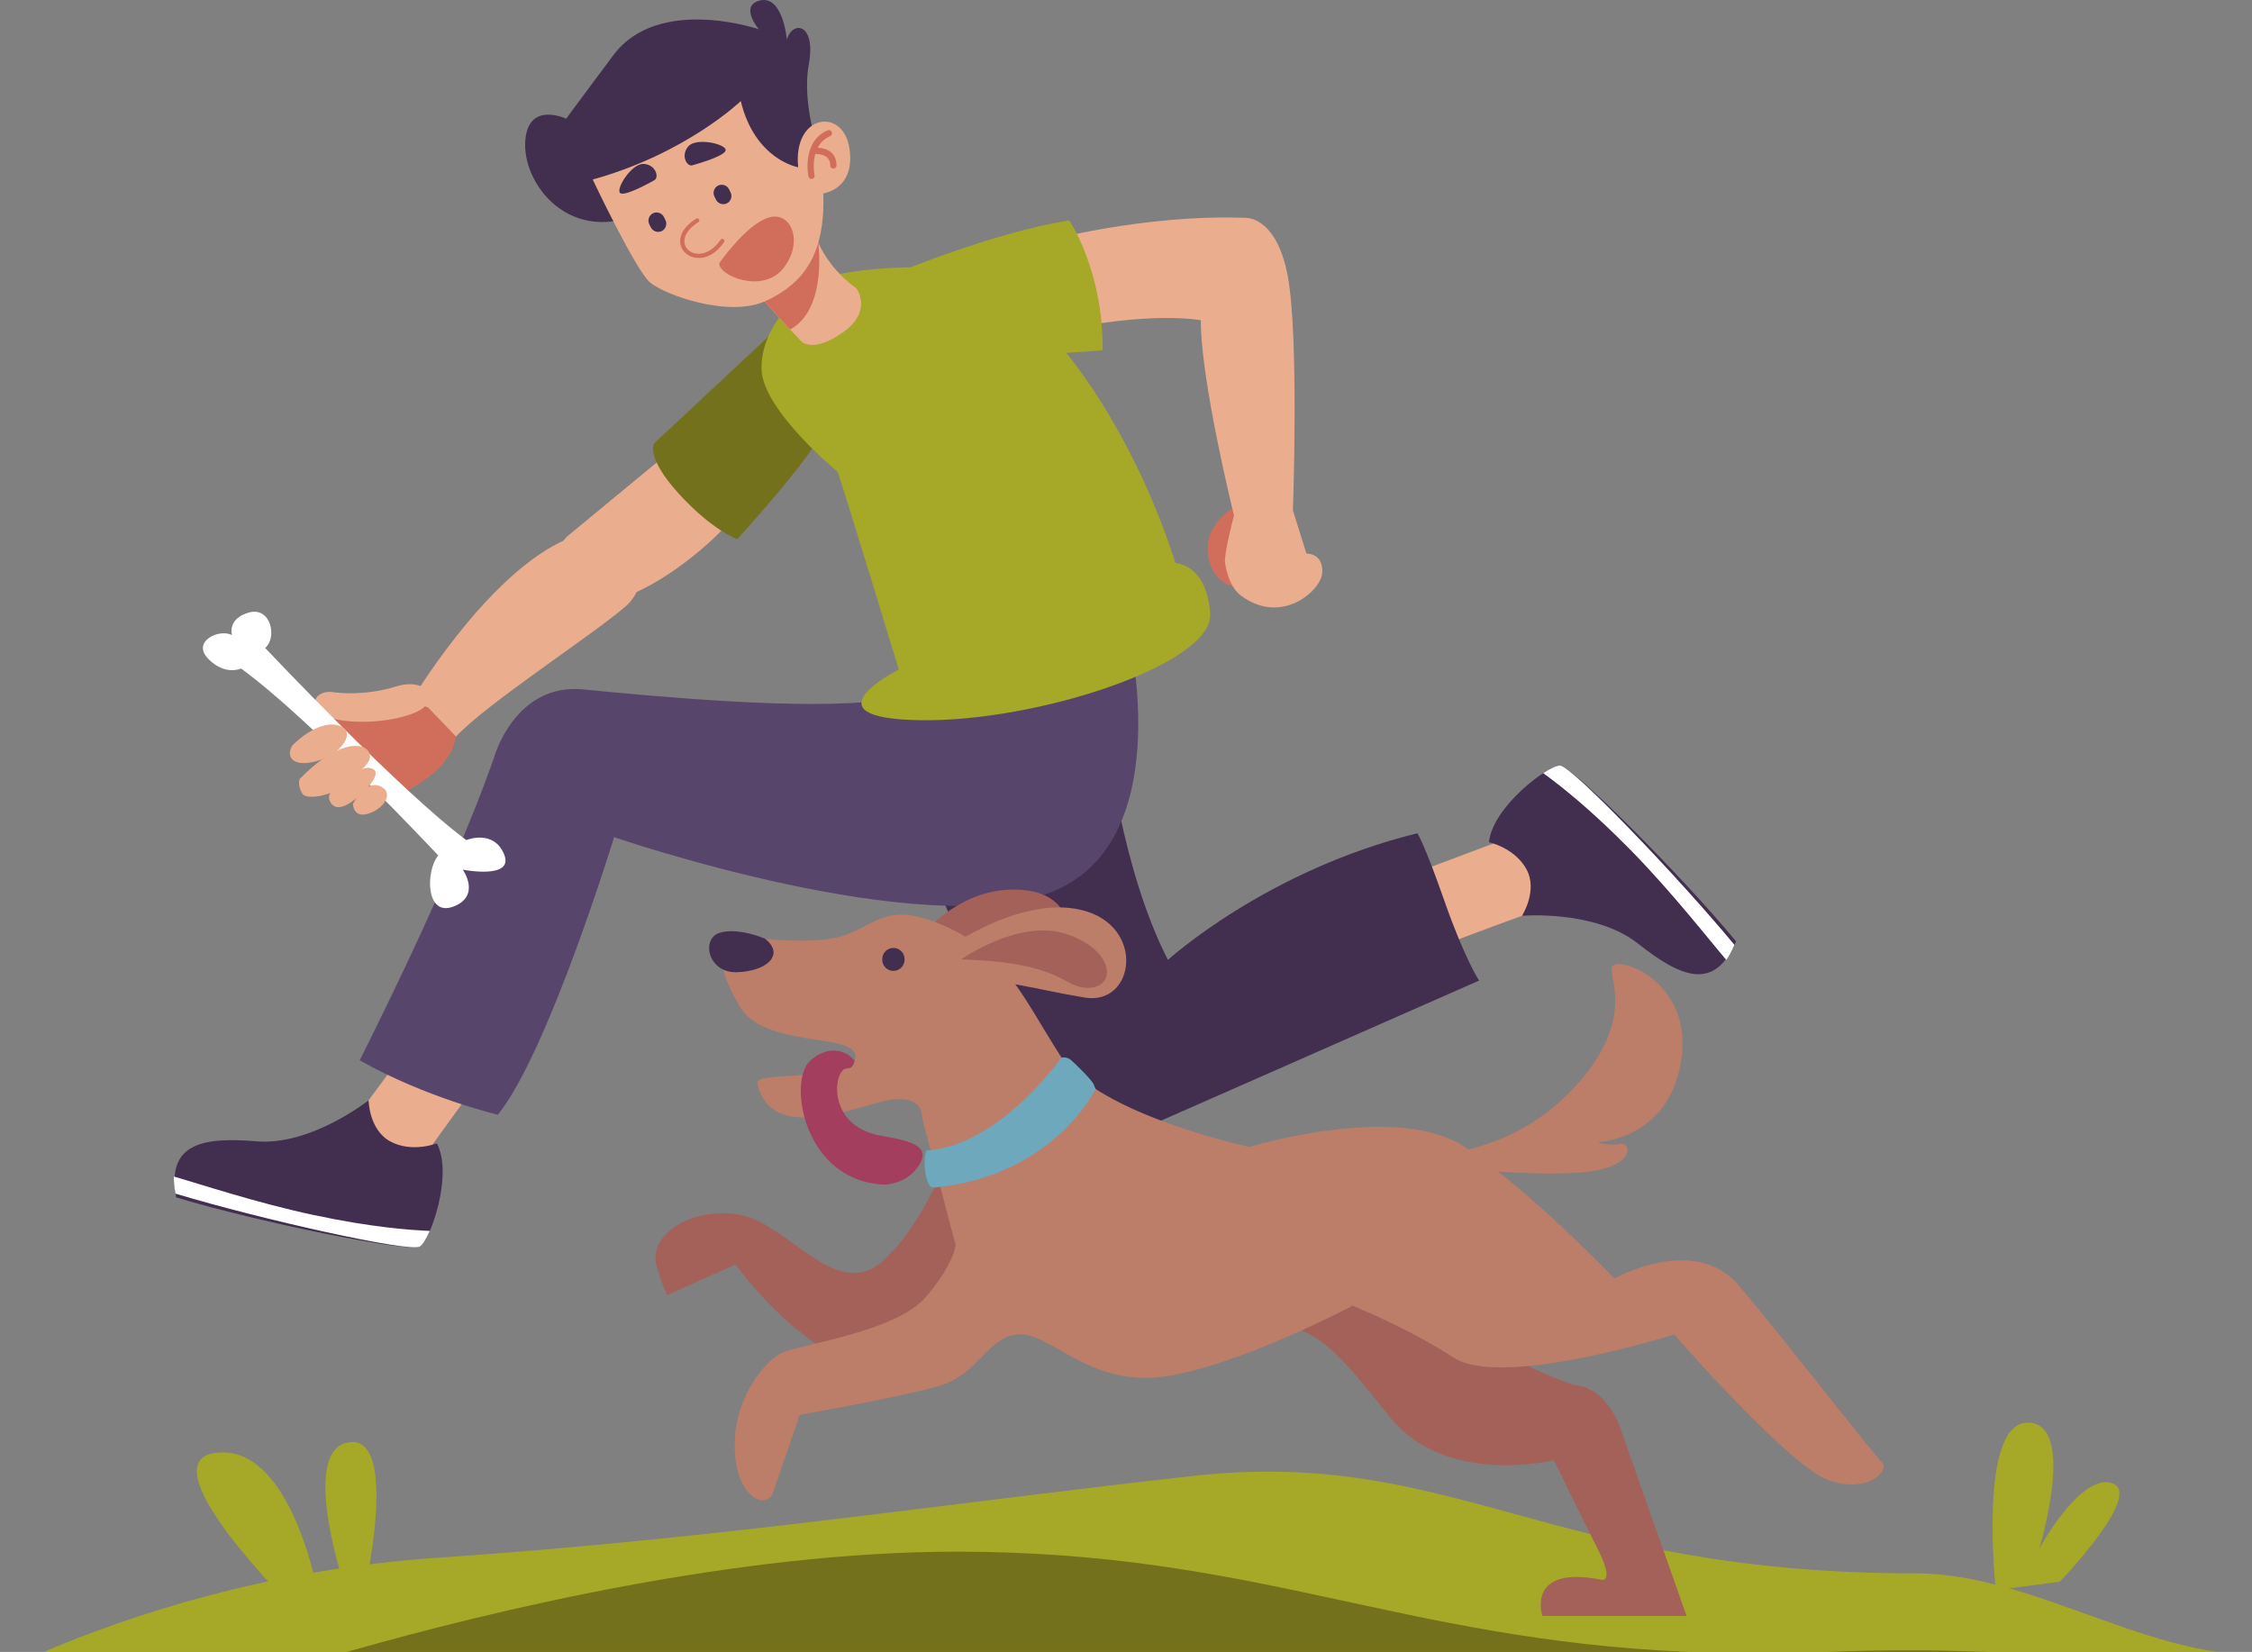 <svg width="289" height="212" viewBox="0 0 289 212" fill="none" xmlns="http://www.w3.org/2000/svg">
<rect x="0" y="0" width="289" height="212" fill="#808080" stroke="none"/>
<g clip-path="url(#clip0_158_10637)">
<path fill-rule="evenodd" clip-rule="evenodd" d="M5.621 212C16.313 207.437 34.089 201.428 56.012 199.926C92.497 197.428 119.4 193.177 152.971 189.428C186.542 185.678 198.486 201.923 245.929 201.923C261.879 201.923 278.004 214.538 293.373 212H5.621Z" fill="#A6A828"/>
<path fill-rule="evenodd" clip-rule="evenodd" d="M293.379 212H234.709C262.8 210.862 279.683 215.084 293.379 212ZM216.597 212H44.507C63.614 206.555 94.779 199.135 122.768 199.135C161.216 199.135 179.487 210.395 216.597 212Z" fill="#74711C"/>
<path fill-rule="evenodd" clip-rule="evenodd" d="M256.126 204.074C256.126 204.074 253.776 182.577 260.206 182.577C266.636 182.577 261.691 198.759 261.691 198.759C261.691 198.759 267.034 188.927 271.079 190.361C275.125 191.795 264.331 202.987 264.331 202.987L256.126 204.074Z" fill="#A6A828"/>
<path fill-rule="evenodd" clip-rule="evenodd" d="M41.059 205.695C41.059 205.695 37.793 185.598 27.989 186.418C18.185 187.237 37.958 206.68 37.958 206.68L41.065 205.701L41.059 205.695Z" fill="#A6A828"/>
<path fill-rule="evenodd" clip-rule="evenodd" d="M43.836 202.281C43.836 202.281 38.572 185.951 44.803 185.092C51.034 184.233 47.062 202.714 47.062 202.714L43.842 202.281H43.836Z" fill="#A6A828"/>
<path fill-rule="evenodd" clip-rule="evenodd" d="M172.704 115.366L192.096 108.083C192.096 108.083 197.575 100.538 199.829 101.038C202.082 101.539 220.973 120.18 221.098 122.308C221.223 124.436 216.216 126.564 213.217 122.308C210.213 118.052 200.204 115.804 200.204 115.804C200.204 115.804 185.689 120.811 177.057 124.686C168.425 128.567 168.05 116.805 172.704 115.372V115.366Z" fill="#EAAD8E"/>
<path fill-rule="evenodd" clip-rule="evenodd" d="M90.09 54.55L72.929 68.725C72.929 68.725 69.543 71.342 73.128 75.74C77.925 81.629 93.032 69.089 95.177 64.832C98.466 58.312 92.087 52.491 90.09 54.55Z" fill="#EAAD8E"/>
<path fill-rule="evenodd" clip-rule="evenodd" d="M67.336 130.507L55.204 147.304C55.204 147.304 54.812 156.619 52.661 157.449C50.51 158.28 24.455 153.193 23.175 151.492C21.895 149.791 24.888 145.25 29.741 147.133C34.595 149.017 44.183 145.358 44.183 145.358C44.183 145.358 53.509 133.164 58.556 125.153C63.603 117.147 70.42 126.74 67.336 130.507Z" fill="#EAAD8E"/>
<path fill-rule="evenodd" clip-rule="evenodd" d="M56.058 146.735C56.058 146.735 52.923 147.976 50.135 146.513C47.346 145.051 47.301 141.21 47.301 141.21C47.301 141.21 39.932 147.059 32.922 146.473C25.912 145.887 21.343 146.764 22.6 153.666C33.503 156.96 52.678 160.784 53.896 159.976C55.25 159.077 58.175 150.769 56.064 146.735H56.058Z" fill="#422E4F"/>
<path fill-rule="evenodd" clip-rule="evenodd" d="M22.31 150.986C22.305 151.64 22.367 152.368 22.515 153.182C33.417 156.476 52.672 160.784 53.89 159.976C54.243 159.743 54.704 159.003 55.153 157.973C52.513 157.853 47.665 157.501 40.302 155.942C32.939 154.383 25.377 151.862 22.31 150.991V150.986Z" fill="white"/>
<path fill-rule="evenodd" clip-rule="evenodd" d="M101.174 45.816C100.457 45.099 98.58 43.222 98.58 43.222L83.945 56.901C83.945 56.901 82.801 58.619 87.091 63.336C91.382 68.053 94.602 69.197 94.602 69.197C94.602 69.197 104.401 58.545 105.755 54.898C107.115 51.25 101.18 45.816 101.18 45.816H101.174Z" fill="#74711C"/>
<path fill-rule="evenodd" clip-rule="evenodd" d="M142.109 95.069C142.109 95.069 143.929 111.61 149.881 123.19C149.881 123.19 162.502 111.69 181.893 106.939C181.893 106.939 182.736 108.122 185.364 115.628C187.993 123.133 189.814 125.841 189.814 125.841L143.878 146.075C143.878 146.075 135.44 150.707 131.309 139.953C127.172 129.198 118.074 108.851 118.074 108.851C118.074 108.851 117.072 92.401 142.114 95.064L142.109 95.069Z" fill="#422E4F"/>
<path fill-rule="evenodd" clip-rule="evenodd" d="M105.305 20.052C105.305 20.052 102.819 13.616 103.792 8.268C104.765 2.919 101.687 2.595 100.981 5.081C100.981 5.081 100.452 -0.973 97.277 0.137C94.984 0.939 97.385 3.755 97.385 3.755C97.385 3.755 84.497 -0.654 78.716 7.078C72.935 14.806 72.662 15.238 72.662 15.238C72.662 15.238 67.558 12.808 67.392 18.424C67.233 24.046 73.794 32.371 84.116 26.476C94.437 20.587 100.548 22.8 100.548 22.8C100.548 22.8 104.873 24.803 105.3 20.046L105.305 20.052Z" fill="#422E4F"/>
<path fill-rule="evenodd" clip-rule="evenodd" d="M144.589 80.031C144.589 80.031 151.588 107.593 135.184 114.376C118.779 121.158 78.807 107.44 78.807 107.44C78.807 107.44 70.346 135.082 63.887 143.059C63.887 143.059 54.669 140.897 46.157 136.072C46.157 136.072 58.015 112.748 63.392 97.237C63.392 97.237 66.021 87.604 74.898 88.48C83.78 89.357 103.667 91.234 113.175 89.857C122.683 88.48 144.589 80.025 144.589 80.025V80.031Z" fill="#58456C"/>
<path fill-rule="evenodd" clip-rule="evenodd" d="M105.863 35.54C105.863 35.54 113.795 33.554 122.592 34.618C131.389 35.688 144.385 51.996 150.854 72.275C150.854 72.275 154.888 72.366 155.304 78.779C155.713 85.192 133.187 92.674 118.057 92.429C102.927 92.185 115.343 85.931 115.343 85.931C115.343 85.931 109.59 66.995 107.513 60.565C107.513 60.565 97.811 52.61 97.726 47.347C97.647 42.084 102.045 38.51 102.045 38.51L105.869 35.54H105.863Z" fill="#A6A828"/>
<path fill-rule="evenodd" clip-rule="evenodd" d="M104.025 27.881C104.025 27.881 104.458 33.071 109.92 37.02C109.92 37.02 112.048 39.904 108.196 42.641C104.344 45.378 102.847 43.825 102.847 43.825C102.847 43.825 97.749 38.476 96.628 36.923C95.507 35.369 97.749 29.526 104.025 27.887V27.881Z" fill="#EAAD8E"/>
<path fill-rule="evenodd" clip-rule="evenodd" d="M104.025 27.881C104.025 27.881 104.139 29.264 105.004 31.147C105.004 31.147 106.204 39.688 101.402 42.288C99.803 40.587 97.362 37.936 96.628 36.917C95.507 35.364 97.749 29.52 104.025 27.881Z" fill="#D16E5B"/>
<path fill-rule="evenodd" clip-rule="evenodd" d="M159.093 64.605C159.093 64.605 155.776 66.352 155.099 69.214C154.422 72.076 156.226 75.905 160.032 75.336C163.839 74.767 159.093 64.605 159.093 64.605Z" fill="#D16E5B"/>
<path fill-rule="evenodd" clip-rule="evenodd" d="M76.058 23.028C76.058 23.028 81.561 34.675 83.421 36.251C85.282 37.822 93.499 40.826 98.29 38.613C103.081 36.399 105.937 32.678 105.652 24.82C105.652 24.82 109.8 24.319 109.01 19.033C108.224 13.747 101.721 14.601 102.432 21.463C102.432 21.463 96.901 20.541 95.063 12.973C95.063 12.973 88.036 19.727 76.058 23.039V23.028Z" fill="#EAAD8E"/>
<path fill-rule="evenodd" clip-rule="evenodd" d="M133.966 30.988C133.966 30.988 146.655 27.483 159.805 27.955C159.805 27.955 163.793 27.648 165.256 35.415C166.718 43.176 165.921 65.504 165.921 65.504L158.359 66.164C158.359 66.164 154.063 48.838 154.103 41.099C154.103 41.099 147.582 39.825 135.281 42.613C122.979 45.401 131.4 31.642 133.966 30.988Z" fill="#EAAD8E"/>
<path fill-rule="evenodd" clip-rule="evenodd" d="M114.301 35.312C114.301 35.312 127.485 29.793 137.209 28.291C137.209 28.291 141.574 34.584 141.5 44.951C141.5 44.951 128.987 46.095 121.192 45.236C113.397 44.377 111.325 38.015 114.301 35.312Z" fill="#A6A828"/>
<path fill-rule="evenodd" clip-rule="evenodd" d="M52.729 90.011C52.729 90.011 61.919 74.528 71.836 69.612C81.754 64.696 84.679 74.028 80.292 77.817C75.899 81.607 62.465 90.278 58.522 94.529C58.522 94.529 54.806 93.732 52.735 90.011H52.729Z" fill="#EAAD8E"/>
<path fill-rule="evenodd" clip-rule="evenodd" d="M191.072 108.083C191.072 108.083 194.372 108.788 195.885 111.542C197.399 114.302 195.316 117.528 195.316 117.528C195.316 117.528 204.694 116.731 210.207 121.096C215.721 125.46 220.011 127.258 222.788 120.811C215.527 112.037 201.666 98.25 200.204 98.25C198.582 98.25 191.549 103.553 191.077 108.083H191.072Z" fill="#422E4F"/>
<path fill-rule="evenodd" clip-rule="evenodd" d="M221.536 123.201C221.906 122.66 222.253 122.018 222.577 121.255C215.317 112.481 201.661 98.245 200.198 98.245C199.777 98.245 198.986 98.603 198.042 99.218C200.176 100.777 204.016 103.752 209.291 109.124C214.566 114.495 219.465 120.777 221.542 123.201H221.536Z" fill="white"/>
<path fill-rule="evenodd" clip-rule="evenodd" d="M160.829 64.076L158.359 66.158C158.359 66.158 157.073 70.955 157.21 72.195C157.21 72.195 157.529 75.154 159.247 76.434C164.482 80.338 169.529 75.774 169.683 73.527C169.859 70.966 167.651 71.035 167.651 71.035L165.921 65.498L160.829 64.076Z" fill="#EAAD8E"/>
<path fill-rule="evenodd" clip-rule="evenodd" d="M54.937 90.79L52.735 90.017C52.735 90.017 48.115 90.956 43.238 91.388C43.238 91.388 41.56 94.153 45.241 97.619C48.923 101.084 51.796 101.681 51.796 101.681C51.796 101.681 57.828 99.03 58.522 94.534L54.937 90.79Z" fill="#D16E5B"/>
<path fill-rule="evenodd" clip-rule="evenodd" d="M43.028 88.867C43.028 88.867 46.743 89.379 50.755 88.116C54.766 86.853 56.655 89.766 53.588 91.297C50.522 92.828 44.063 93.112 41.662 91.792C39.261 90.472 40.627 88.35 43.028 88.873V88.867Z" fill="#EAAD8E"/>
<path fill-rule="evenodd" clip-rule="evenodd" d="M83.791 27.375C84.303 27.119 84.935 27.329 85.197 27.841L85.396 28.245C85.652 28.758 85.441 29.389 84.929 29.651C84.417 29.907 83.785 29.696 83.524 29.184L83.325 28.78C83.069 28.268 83.279 27.637 83.791 27.375Z" fill="#422E4F"/>
<path fill-rule="evenodd" clip-rule="evenodd" d="M92.15 23.819C92.662 23.562 93.294 23.773 93.555 24.285L93.754 24.689C94.011 25.201 93.8 25.833 93.288 26.095C92.776 26.351 92.144 26.14 91.882 25.628L91.683 25.224C91.427 24.712 91.638 24.08 92.15 23.819Z" fill="#422E4F"/>
<path fill-rule="evenodd" clip-rule="evenodd" d="M88.924 21.19C88.924 21.19 92.838 20.131 93.112 19.335C93.385 18.532 89.436 17.588 88.36 18.754C87.285 19.921 88.161 21.503 88.924 21.195V21.19Z" fill="#422E4F"/>
<path fill-rule="evenodd" clip-rule="evenodd" d="M83.911 23.159C83.911 23.159 80.394 25.178 79.638 24.809C78.881 24.433 81.003 20.974 82.585 21.036C84.167 21.099 84.668 22.84 83.911 23.159Z" fill="#422E4F"/>
<path fill-rule="evenodd" clip-rule="evenodd" d="M89.333 28.063C89.459 27.984 89.624 28.023 89.703 28.149C89.783 28.274 89.743 28.439 89.618 28.518C85.339 31.193 89.72 34.783 92.474 30.772C92.56 30.647 92.725 30.618 92.85 30.703C92.975 30.789 93.003 30.954 92.918 31.079C89.669 35.819 84.32 31.204 89.333 28.069V28.063Z" fill="#D16E5B"/>
<path fill-rule="evenodd" clip-rule="evenodd" d="M92.304 33.77C92.304 33.77 95.746 28.814 98.625 27.921C101.504 27.022 103.2 30.988 100.56 34.385C97.92 37.782 92.161 35.375 92.304 33.77Z" fill="#D16E5B"/>
<path fill-rule="evenodd" clip-rule="evenodd" d="M34.026 83.154C34.026 83.154 51.381 101.567 59.842 107.809C59.842 107.809 63.364 106.376 64.695 109.647C66.027 112.919 59.392 111.61 59.392 111.61C59.392 111.61 61.776 114.962 58.197 116.339C54.613 117.722 54.596 111.758 56.24 109.79C56.24 109.79 39.938 92.338 30.936 85.795C30.936 85.795 28.871 86.768 26.714 84.537C24.552 82.307 28.154 80.634 29.77 81.51C29.77 81.51 29.11 79.422 31.926 78.614C34.743 77.8 35.625 81.812 34.026 83.16V83.154Z" fill="white"/>
<path fill-rule="evenodd" clip-rule="evenodd" d="M37.491 95.695C37.491 95.695 40.564 92.441 43.255 93.055C45.947 93.67 43.95 96.685 40.871 97.613C37.793 98.54 36.598 97.328 37.491 95.695Z" fill="#EAAD8E"/>
<path fill-rule="evenodd" clip-rule="evenodd" d="M38.669 99.775C38.669 99.775 42.282 95.849 45.492 95.73C47.301 95.661 47.773 96.89 47.307 97.704C46.857 98.495 45.85 99.314 44.849 100.242C42.556 102.37 39.386 102.552 38.885 101.96C38.385 101.374 38.14 100.025 38.669 99.775Z" fill="#EAAD8E"/>
<path fill-rule="evenodd" clip-rule="evenodd" d="M42.595 101.38C42.595 101.38 45.759 98.387 47.346 98.546C48.934 98.705 48.081 100.225 46.76 101.522C45.44 102.825 43.642 104.208 42.681 103.297C41.719 102.387 42.595 101.374 42.595 101.374V101.38Z" fill="#EAAD8E"/>
<path fill-rule="evenodd" clip-rule="evenodd" d="M45.298 103.161C45.298 103.161 46.829 100.065 48.758 100.89C50.687 101.715 49.253 103.809 47.273 104.424C45.292 105.038 45.298 103.161 45.298 103.161Z" fill="#EAAD8E"/>
<path fill-rule="evenodd" clip-rule="evenodd" d="M104.531 22.487C104.577 22.703 104.435 22.914 104.213 22.959C103.991 23.005 103.786 22.863 103.741 22.641C103.741 22.629 102.83 18.174 106.216 16.723C106.421 16.638 106.66 16.734 106.745 16.939C106.83 17.144 106.739 17.383 106.534 17.468C105.755 17.804 105.254 18.35 104.935 18.959C107.564 19.084 107.342 21.258 107.342 21.264C107.325 21.486 107.132 21.651 106.91 21.634C106.688 21.616 106.523 21.423 106.54 21.201C106.54 21.201 106.688 19.744 104.623 19.762C104.253 21.116 104.526 22.487 104.531 22.493V22.487Z" fill="#D16E5B"/>
<path fill-rule="evenodd" clip-rule="evenodd" d="M117.516 120.971C117.516 120.971 122.262 114.285 129.818 114.165C137.374 114.04 137.124 119.474 137.124 119.474L120.287 123.474L117.51 120.976L117.516 120.971Z" fill="#A36159"/>
<path fill-rule="evenodd" clip-rule="evenodd" d="M122.319 146.65C122.319 146.65 118.887 157.017 113.129 161.962C107.371 166.906 101.288 157.341 95.308 155.987C89.333 154.627 83.029 158.269 84.281 162.508C85.532 166.747 85.749 166.15 85.749 166.15L94.386 162.292C94.386 162.292 104.31 175.885 112.429 174.804C120.549 173.729 126.228 164.027 126.37 163.379C126.512 162.73 122.319 146.655 122.319 146.655V146.65Z" fill="#A36159"/>
<path fill-rule="evenodd" clip-rule="evenodd" d="M189.564 170.588C189.564 170.588 192.079 174.326 202.065 177.774C202.065 177.774 205.945 177.638 208.011 183.504C210.076 189.371 216.438 207.38 216.438 207.38H197.934C197.934 207.38 195.726 200.756 205.615 202.754C205.615 202.754 207.186 203.004 205.035 198.788C202.884 194.571 199.419 187.385 199.419 187.385C199.419 187.385 185.575 190.861 178.32 181.809C171.065 172.756 167.833 168.517 159.64 170.531C151.452 172.545 172.932 161.91 172.932 161.91C172.932 161.91 188.881 163.851 189.564 170.593V170.588Z" fill="#A36159"/>
<path fill-rule="evenodd" clip-rule="evenodd" d="M94.722 120.06C94.722 120.06 103.843 121.568 108.293 120.06C112.742 118.552 113.914 115.502 121.607 119.013C129.3 122.53 131.485 128.413 136.231 135.725C140.976 143.037 160.317 147.196 160.317 147.196C160.317 147.196 179.31 141.404 187.953 147.196C196.597 152.988 207.186 164.073 207.186 164.073C207.186 164.073 217.485 158.297 223.135 164.955C228.785 171.612 240.404 186.657 241.497 187.641C242.589 188.625 239.75 191.789 234.617 189.934C229.485 188.079 214.85 171.259 214.85 171.259C214.85 171.259 192.767 178.247 186.593 174.258C180.42 170.269 173.575 167.572 173.575 167.572C173.575 167.572 159.156 175.219 149.545 176.636C139.935 178.059 134.99 171.168 130.899 171.236C126.808 171.31 125.727 176.409 120.344 177.917C114.956 179.424 102.631 181.564 102.631 181.564L99.097 191.846C99.097 191.846 98.409 193.035 96.975 192.284C95.541 191.533 93.914 188.847 94.352 183.976C94.79 179.106 98.096 174.485 100.657 173.484C103.217 172.483 115.013 170.827 118.751 166.514C122.484 162.206 122.632 159.765 122.632 159.765L118.33 143.458C118.33 143.458 118.745 139.742 112.463 141.557C106.187 143.372 98.591 145.523 97.186 138.997C97.186 138.997 96.901 138.382 99.405 138.217C101.908 138.052 108.941 137.534 109.374 136.817C112.367 131.907 98.528 135.196 94.938 129.181C91.729 123.798 91.871 120.396 94.728 120.06H94.722Z" fill="#BC7E68"/>
<path fill-rule="evenodd" clip-rule="evenodd" d="M120.293 122.53C120.293 122.53 130.472 114.785 138.78 116.783C147.087 118.78 145.648 129.085 139.218 128.026C132.783 126.962 128.726 125.591 124.725 126.029C120.725 126.467 117.607 125.028 120.293 122.53Z" fill="#BC7E68"/>
<path d="M116.082 123.087C116.082 122.295 115.442 121.653 114.651 121.653C113.861 121.653 113.22 122.295 113.22 123.087V123.167C113.22 123.959 113.861 124.601 114.651 124.601C115.442 124.601 116.082 123.959 116.082 123.167V123.087Z" fill="#422E4F"/>
<path fill-rule="evenodd" clip-rule="evenodd" d="M109.647 136.129C108.765 134.871 106.312 133.961 103.94 136.157C101.061 138.82 103.177 151.697 113.556 152.027C113.556 152.027 116.281 151.998 117.852 149.677C119.422 147.355 117.567 146.496 113.209 145.785C106.062 144.613 106.933 137.466 108.537 137.136L108.97 137.079C108.97 137.079 109.533 137.005 109.653 136.14L109.647 136.129Z" fill="#A33E5F"/>
<path fill-rule="evenodd" clip-rule="evenodd" d="M179.731 148.283C179.731 148.283 191.68 149.665 200.864 140.738C210.048 131.81 206.588 125.915 206.839 124.18C207.089 122.444 217.257 125.585 215.772 135.924C214.281 146.263 205.024 146.593 205.024 146.593C205.024 146.593 206.486 147.111 207.908 146.781C209.325 146.451 210.412 150.28 201.336 150.564C192.255 150.849 185.734 149.335 181.62 150.377C177.506 151.418 179.743 148.288 179.743 148.288L179.731 148.283Z" fill="#BC7E68"/>
<path fill-rule="evenodd" clip-rule="evenodd" d="M123.331 123.127C123.331 123.127 130.854 117.807 136.936 119.895C143.019 121.983 143.286 126.604 139.81 126.769C136.328 126.934 136.766 123.508 123.331 123.127Z" fill="#A36159"/>
<path fill-rule="evenodd" clip-rule="evenodd" d="M118.927 147.617C118.927 147.617 126.899 148.027 136.231 135.731C136.231 135.731 136.874 135.554 137.443 136.043C138.012 136.533 140.134 138.604 140.362 139.179L140.589 139.753C140.589 139.753 135.292 150.906 119.9 152.408C118.643 152.636 118.381 148.374 118.922 147.623L118.927 147.617Z" fill="#6DA8BD"/>
<path fill-rule="evenodd" clip-rule="evenodd" d="M98.187 120.47C98.187 120.47 94.705 118.956 92.326 119.724C89.948 120.493 90.835 124.84 94.511 124.771C98.187 124.698 100.856 122.632 98.187 120.47Z" fill="#422E4F"/>
</g>
<defs>
<clipPath id="clip0_158_10637">
<rect width="287.757" height="212" fill="white" transform="translate(0.621)"/>
</clipPath>
</defs>
</svg>
